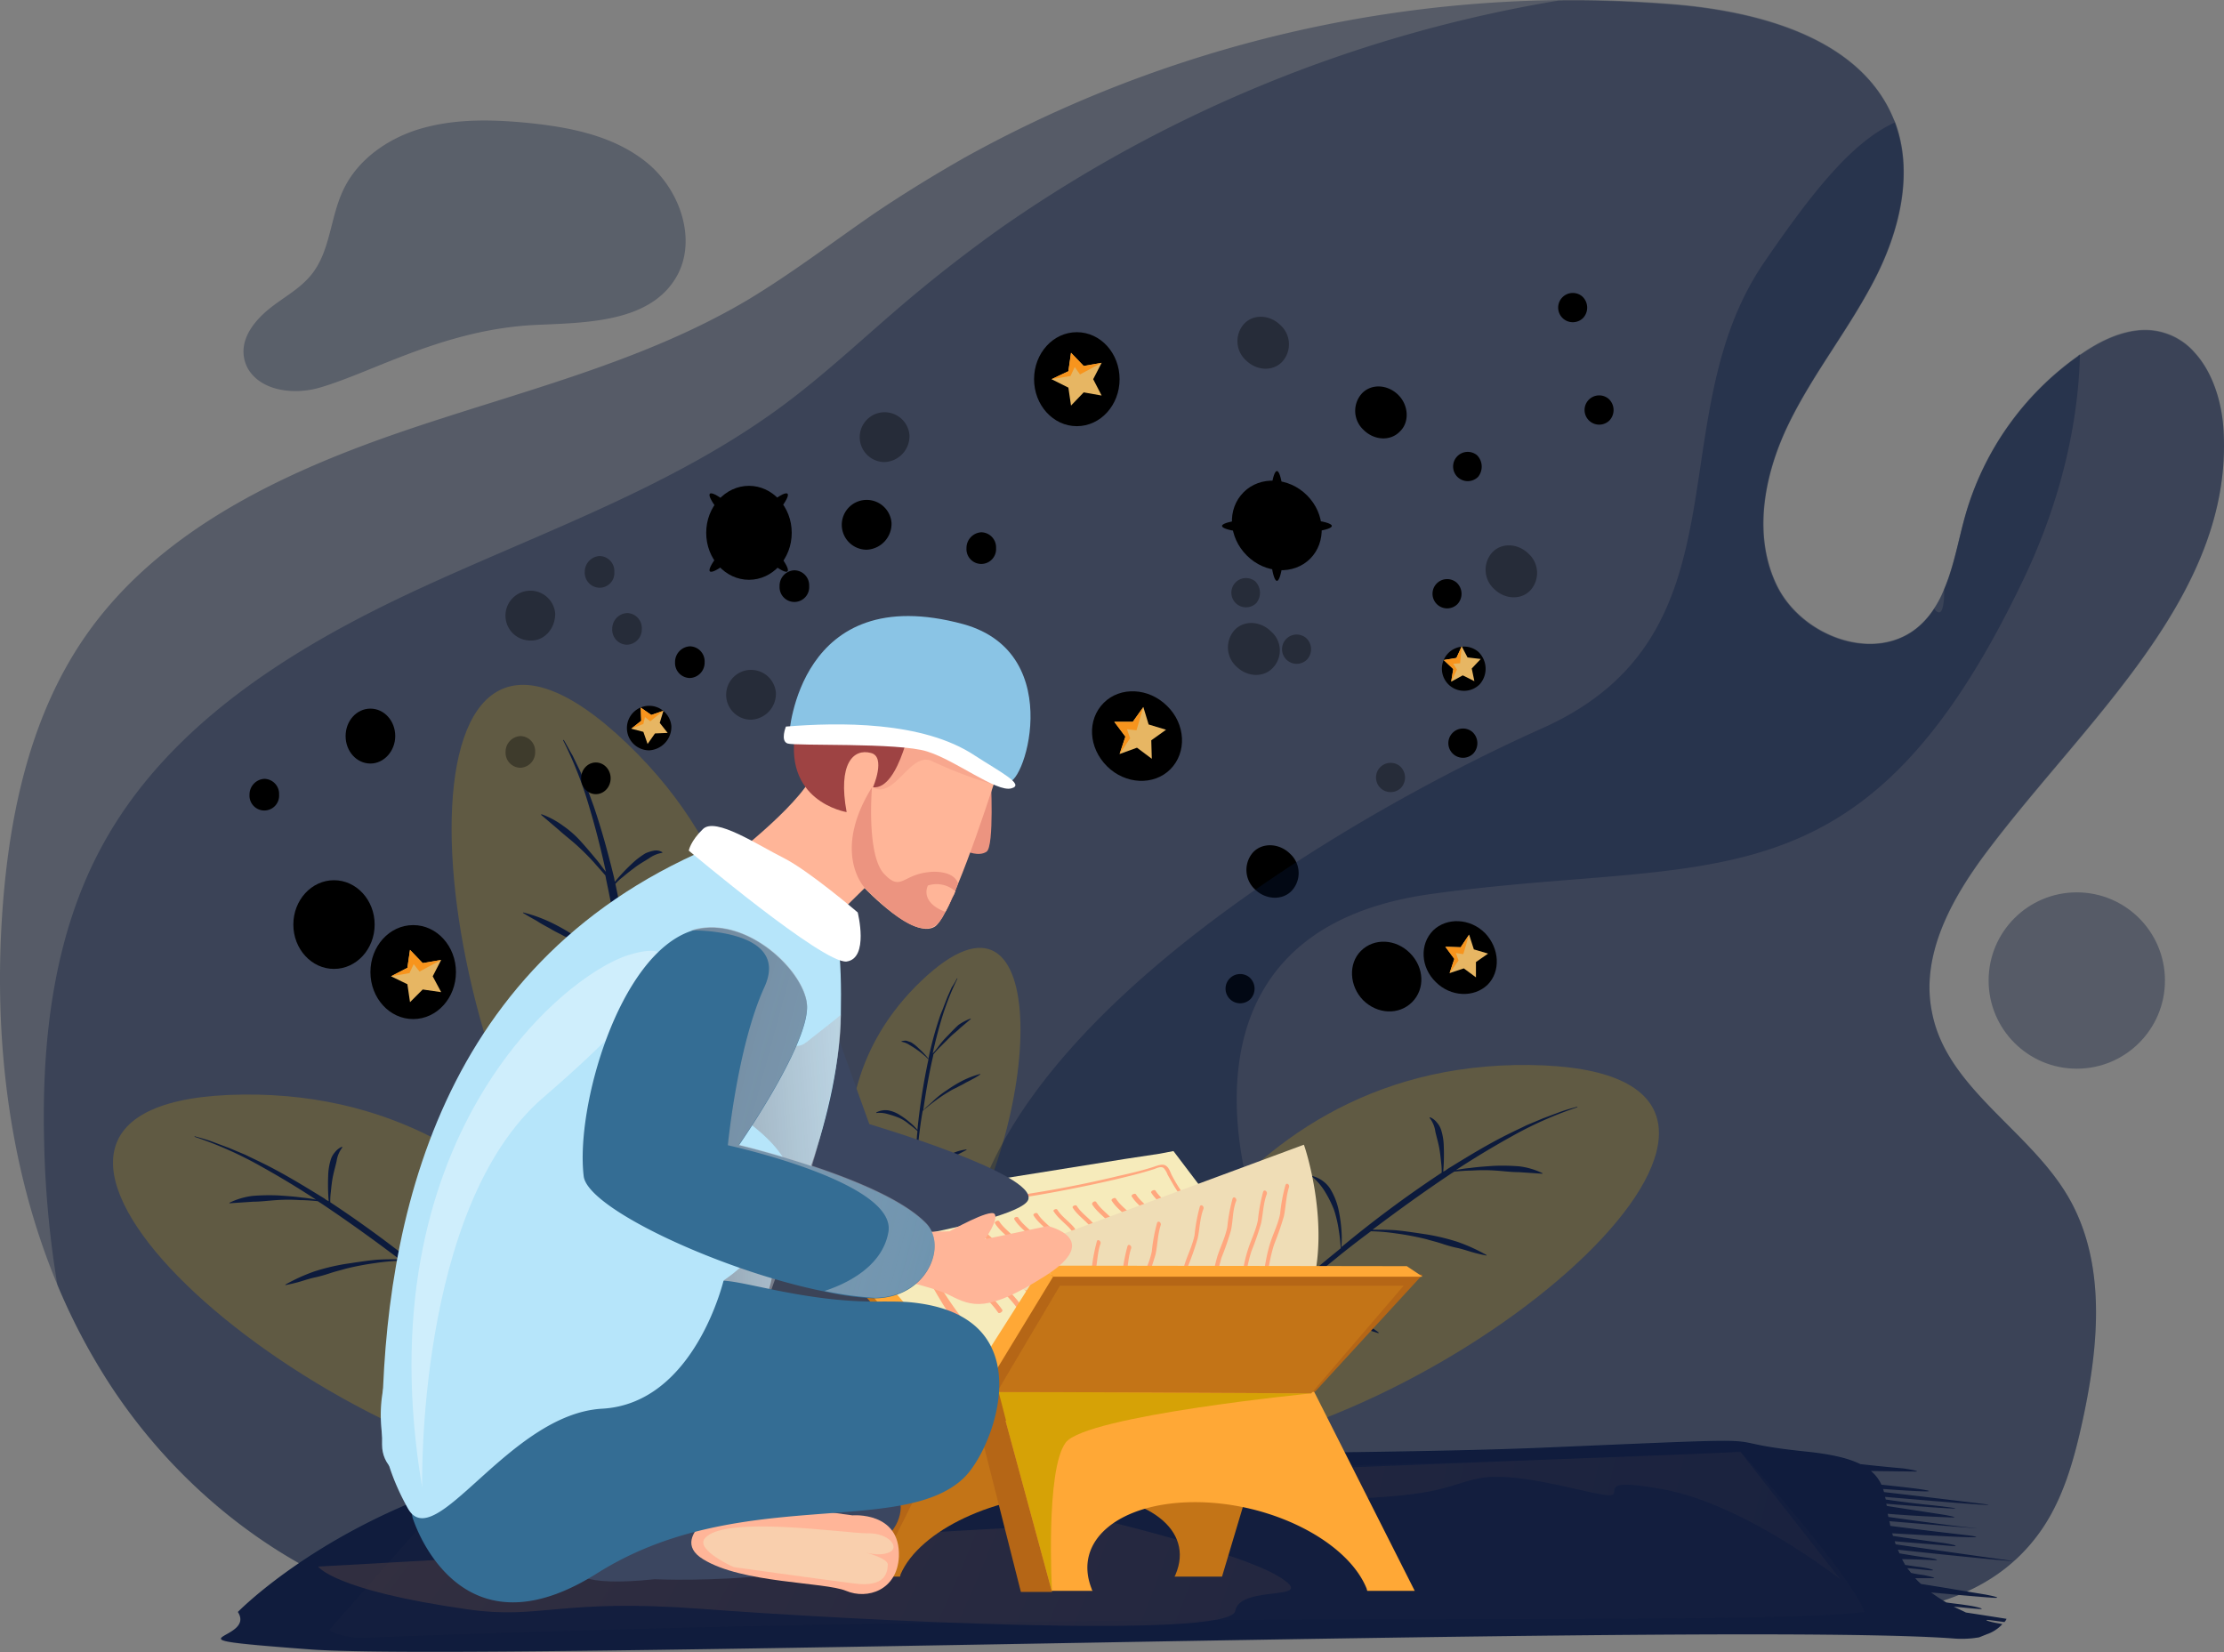 <svg xmlns="http://www.w3.org/2000/svg" xmlns:xlink="http://www.w3.org/1999/xlink" width="500" height="371.477" viewBox="0 0 500 371.477"><rect x="0" y="0" width="500" height="371.477" fill="#808080" stroke="none"/><defs><radialGradient id="a" cx="0.493" cy="0.504" r="0.476" gradientTransform="matrix(-0.713, 0.707, -0.784, -0.777, 1682.939, -775.564)" gradientUnits="objectBoundingBox"><stop offset="0.15" stop-color="#ffd17d"/><stop offset="0.282" stop-color="#c29f5f"/><stop offset="0.425" stop-color="#886f43"/><stop offset="0.564" stop-color="#57472b"/><stop offset="0.694" stop-color="#312818"/><stop offset="0.813" stop-color="#16120b"/><stop offset="0.919" stop-color="#060503"/><stop offset="1"/></radialGradient><radialGradient id="b" cx="0.496" cy="0.496" r="0.476" gradientTransform="matrix(-0.71, 0.707, -0.78, -0.777, 1655.731, -801.03)" xlink:href="#a"/><radialGradient id="c" cx="0.502" cy="0.496" r="0.473" gradientTransform="matrix(-0.711, 0.707, -0.782, -0.777, 1242.612, -608.578)" xlink:href="#a"/><radialGradient id="d" cx="0.497" cy="0.508" r="0.474" gradientTransform="translate(2766.24 -1306.592) rotate(135) scale(1 1.099)" xlink:href="#a"/><radialGradient id="e" cx="0.5" cy="0.497" r="0.474" gradientTransform="matrix(-0.707, 0.707, -0.777, -0.777, 2808.005, -1373.922)" xlink:href="#a"/><radialGradient id="f" cx="0.498" cy="0.508" r="0.474" gradientTransform="matrix(-0.716, 0.707, -0.787, -0.777, 2833.062, -1328.42)" xlink:href="#a"/><radialGradient id="g" cx="0.496" cy="0.503" r="0.476" gradientTransform="matrix(-0.713, 0.707, -0.784, -0.777, 1665.644, -791.311)" xlink:href="#a"/><radialGradient id="h" cx="0.501" cy="0.5" r="0.477" gradientTransform="matrix(-0.704, 0.707, -0.774, -0.777, 963.652, -459.92)" xlink:href="#a"/><radialGradient id="i" cx="0.498" cy="0.505" r="0.476" gradientTransform="matrix(-0.713, 0.707, -0.784, -0.777, 1674.726, -780.361)" xlink:href="#a"/><radialGradient id="j" cx="0.501" cy="0.504" r="0.474" gradientTransform="matrix(-0.716, 0.707, -0.787, -0.777, 2859.345, -1343.249)" xlink:href="#a"/><radialGradient id="k" cx="0.495" cy="0.504" r="0.474" gradientTransform="matrix(-0.707, 0.707, -0.777, -0.777, 2769.317, -1294.663)" xlink:href="#a"/><radialGradient id="l" cx="0.502" cy="0.495" r="0.478" gradientTransform="translate(1852.898 -889.847) rotate(135) scale(1 1.099)" xlink:href="#a"/><radialGradient id="m" cx="0.499" cy="0.505" r="0.477" gradientTransform="matrix(-0.705, 0.707, -0.776, -0.777, 961.291, -452.463)" xlink:href="#a"/><radialGradient id="n" cx="0.5" cy="0.503" r="0.476" gradientTransform="matrix(-0.707, 0.707, -0.778, -0.777, 1665.393, -791.323)" xlink:href="#a"/><radialGradient id="o" cx="0.499" cy="0.505" r="0.48" gradientTransform="matrix(-0.703, 0.707, -0.773, -0.777, 1168.237, -576.507)" xlink:href="#a"/><radialGradient id="p" cx="0.5" cy="0.508" r="0.475" gradientTransform="matrix(-0.707, 0.707, -0.777, -0.777, 2790.501, -1349.363)" xlink:href="#a"/><radialGradient id="q" cx="0.497" cy="0.495" r="0.474" gradientTransform="matrix(-0.707, 0.707, -0.777, -0.777, 2801.413, -1334.4)" xlink:href="#a"/><radialGradient id="r" cx="0.491" cy="0.514" r="0.475" gradientTransform="matrix(-0.707, 0.707, -0.777, -0.777, 2783.927, -1327.978)" xlink:href="#a"/><radialGradient id="s" cx="0.505" cy="0.492" r="0.475" gradientTransform="matrix(-0.707, 0.707, -0.777, -0.777, 2782.04, -1345.337)" xlink:href="#a"/><linearGradient id="t" x1="166.745" y1="-276.695" x2="167.763" y2="-276.695" gradientUnits="objectBoundingBox"><stop offset="0" stop-color="#e7b663"/><stop offset="1" stop-color="#fbb040"/></linearGradient><linearGradient id="u" x1="298.016" y1="-304.675" x2="298.924" y2="-304.675" gradientUnits="objectBoundingBox"><stop offset="0" stop-color="#f7941d"/><stop offset="1" stop-color="#ffd380"/></linearGradient><linearGradient id="v" x1="299.336" y1="-383.817" x2="300.336" y2="-383.817" xlink:href="#t"/><linearGradient id="w" x1="617.31" y1="-383.817" x2="618.339" y2="-383.817" xlink:href="#u"/><radialGradient id="x" cx="0.495" cy="0.499" r="0.072" gradientTransform="translate(27515.959 -514.085) rotate(180) scale(6.933 6.907)" gradientUnits="objectBoundingBox"><stop offset="0.15" stop-color="#fff"/><stop offset="0.282" stop-color="#c2c2c2"/><stop offset="0.425" stop-color="#888"/><stop offset="0.564" stop-color="#575757"/><stop offset="0.694" stop-color="#313131"/><stop offset="0.813" stop-color="#161616"/><stop offset="0.919" stop-color="#060606"/><stop offset="1"/></radialGradient><radialGradient id="y" cx="0.499" cy="0.488" r="0.5" gradientTransform="translate(1206.978 -185.03) rotate(90)" xlink:href="#x"/><linearGradient id="z" x1="185.025" y1="-338.363" x2="186.031" y2="-338.363" xlink:href="#t"/><linearGradient id="aa" x1="333.951" y1="-375.443" x2="334.856" y2="-375.443" xlink:href="#u"/><radialGradient id="ab" cx="0.503" cy="0.5" r="0.459" gradientTransform="translate(2076.579 -386.237) rotate(180) scale(1.085 1.099)" xlink:href="#a"/><radialGradient id="ac" cx="0.499" cy="0.496" r="0.455" gradientTransform="translate(2143.61 -401.793) rotate(180) scale(1.106 1.099)" xlink:href="#a"/><radialGradient id="ad" cx="0.499" cy="0.498" r="0.455" gradientTransform="translate(1301.199 -257.254) rotate(180) scale(1.091 1.099)" xlink:href="#a"/><radialGradient id="ae" cx="0.51" cy="0.5" r="0.461" gradientTransform="translate(3455.854 -684.42) rotate(180) scale(1.071 1.099)" xlink:href="#a"/><radialGradient id="af" cx="0.508" cy="0.499" r="0.461" gradientTransform="translate(3553.363 -704.991) rotate(180) scale(1.071 1.099)" xlink:href="#a"/><radialGradient id="ag" cx="0.504" cy="0.507" r="0.461" gradientTransform="translate(3475.436 -677.366) rotate(180) scale(1.071 1.099)" xlink:href="#a"/><radialGradient id="ah" cx="0.505" cy="0.499" r="0.459" gradientTransform="translate(2088.363 -406.323) rotate(180) scale(1.085 1.099)" xlink:href="#a"/><radialGradient id="ai" cx="0.499" cy="0.501" r="0.455" gradientTransform="translate(1203.371 -218.38) rotate(180) scale(1.099 1.099)" xlink:href="#a"/><radialGradient id="aj" cx="0.503" cy="0.497" r="0.459" gradientTransform="translate(2078.163 -393.064) rotate(180) scale(1.085 1.099)" xlink:href="#a"/><radialGradient id="ak" cx="0.515" cy="0.502" r="0.461" gradientTransform="translate(3505.559 -674.9) rotate(180) scale(1.072 1.099)" xlink:href="#a"/><radialGradient id="al" cx="0.504" cy="0.505" r="0.461" gradientTransform="translate(3449.442 -671.761) rotate(180) scale(1.072 1.099)" xlink:href="#a"/><radialGradient id="am" cx="0.503" cy="0.497" r="0.455" gradientTransform="translate(2358.327 -453.473) rotate(180) scale(1.095 1.099)" xlink:href="#a"/><radialGradient id="an" cx="0.498" cy="0.498" r="0.455" gradientTransform="translate(1220.265 -225.238) rotate(180) scale(1.099 1.099)" xlink:href="#a"/><radialGradient id="ao" cx="0.504" cy="0.501" r="0.459" gradientTransform="translate(2108.173 -400.029) rotate(180) scale(1.085 1.099)" xlink:href="#a"/><radialGradient id="ap" cx="0.5" cy="0.498" r="0.455" gradientTransform="translate(1237.557 -244.865) rotate(180) scale(1.099 1.099)" xlink:href="#a"/><radialGradient id="aq" cx="0.499" cy="0.5" r="0.461" gradientTransform="translate(3515.723 -699.326) rotate(180) scale(1.071 1.099)" xlink:href="#a"/><radialGradient id="ar" cx="0.504" cy="0.495" r="0.461" gradientTransform="translate(3500.024 -683.01) rotate(180) scale(1.071 1.099)" xlink:href="#a"/><radialGradient id="as" cx="0.505" cy="0.492" r="0.461" gradientTransform="translate(3490.781 -687.412) rotate(180) scale(1.071 1.099)" xlink:href="#a"/><radialGradient id="at" cx="0.505" cy="0.507" r="0.461" gradientTransform="translate(3504.604 -702.839) rotate(180) scale(1.071 1.099)" xlink:href="#a"/><linearGradient id="au" x1="22.261" y1="-211.155" x2="23.311" y2="-211.155" xlink:href="#t"/><linearGradient id="av" x1="22.786" y1="-422.31" x2="23.311" y2="-422.31" xlink:href="#u"/><linearGradient id="aw" x1="106.429" y1="-357.835" x2="107.444" y2="-357.835" xlink:href="#t"/><linearGradient id="ax" x1="120.961" y1="-617.265" x2="121.536" y2="-617.265" xlink:href="#u"/><radialGradient id="ay" cx="0.501" cy="0.501" r="0.101" gradientTransform="matrix(-0.707, -0.707, 4.885, -4.883, 833, -771.364)" xlink:href="#x"/><radialGradient id="az" cx="0.501" cy="0.501" r="0.101" gradientTransform="matrix(-0.707, 0.707, -4.881, -4.883, 2329.701, -859.051)" xlink:href="#x"/><linearGradient id="ba" x1="23.531" y1="-237.354" x2="24.581" y2="-237.354" xlink:href="#t"/><linearGradient id="bb" x1="24.056" y1="-469.96" x2="24.581" y2="-469.96" xlink:href="#u"/><radialGradient id="bc" cx="-2.236" cy="-3.263" r="24.541" gradientTransform="matrix(0.147, -0.028, 0.004, 1, -1.143, -0.041)" gradientUnits="objectBoundingBox"><stop offset="0" stop-color="#f2964f"/><stop offset="0.029" stop-color="#e6904e"/><stop offset="0.17" stop-color="#b0744b"/><stop offset="0.312" stop-color="#825c49"/><stop offset="0.454" stop-color="#5c4847"/><stop offset="0.593" stop-color="#3f3945"/><stop offset="0.731" stop-color="#2a2e44"/><stop offset="0.866" stop-color="#1d2743"/><stop offset="0.995" stop-color="#192543"/></radialGradient><radialGradient id="bd" cx="-1.364" cy="-5.317" r="32.73" gradientTransform="matrix(0.107, -0.028, 0.003, 1, -0.504, -0.02)" xlink:href="#bc"/><linearGradient id="be" x1="15.308" y1="-53.62" x2="17.455" y2="-50.536" gradientUnits="objectBoundingBox"><stop offset="0" stop-color="#09122c"/><stop offset="0.078" stop-color="#2c334a" stop-opacity="0.922"/><stop offset="0.215" stop-color="#636979" stop-opacity="0.784"/><stop offset="0.354" stop-color="#9397a2" stop-opacity="0.647"/><stop offset="0.491" stop-color="#babcc4" stop-opacity="0.51"/><stop offset="0.625" stop-color="#d8d9de" stop-opacity="0.376"/><stop offset="0.756" stop-color="#eeeef0" stop-opacity="0.243"/><stop offset="0.883" stop-color="#fbfbfb" stop-opacity="0.118"/><stop offset="1" stop-color="#fff" stop-opacity="0"/></linearGradient><linearGradient id="bf" x1="-1.465" y1="0.835" x2="3.396" y2="-0.02" xlink:href="#be"/><linearGradient id="bg" x1="8.786" y1="-45.483" x2="11.369" y2="-39.879" xlink:href="#be"/><linearGradient id="bh" x1="4.284" y1="-14.372" x2="8.031" y2="-12.857" xlink:href="#be"/></defs><g transform="translate(-117.539 -176.181)"><g transform="translate(117.539 176.181)" opacity="0.35"><path d="M582.543,445.287c8.546,14.718,6.884,33.116,3.323,49.734-2.018,9.377-4.629,18.991-10.445,26.588-16.855,22.2-50.446,18.991-77.746,13.65l-268.134,5.816c-36.44-1.9-69.912-25.282-89.022-56.381a140.152,140.152,0,0,1-10.089-19.7c-11.157-26.707-14.481-56.737-12.226-85.7,1.662-21.128,6.41-42.612,18.517-60.06,16.143-23.264,43.205-36.321,69.912-45.579s54.838-15.668,79.17-30.149c9.852-5.935,18.991-12.938,28.487-19.466,6.528-4.392,13.294-8.546,20.178-12.463A282.422,282.422,0,0,1,467.883,176.2c8.783-.119,17.567.237,26.35.95,19.466,1.662,41.9,7.834,49.14,25.994.119.119.119.356.237.475,4.273,11.514.95,24.689-4.748,35.609-5.816,11.157-13.769,21.009-19.229,32.285s-8.071,24.926-2.611,36.2,21.484,17.448,31.336,9.733a18.086,18.086,0,0,0,4.036-4.51,19.186,19.186,0,0,0,2.255-4.392c2.255-5.223,3.2-11.157,4.748-16.617A66.053,66.053,0,0,1,584.68,256.2a2.593,2.593,0,0,1,.594-.356c5.579-3.917,12.463-6.884,18.873-4.867a14.618,14.618,0,0,1,6.766,4.392c4.154,4.51,6.172,11.276,6.528,17.567,2.136,37.033-30.861,64.927-53.176,94.6-7.953,10.564-15.074,23.383-12.344,36.321C555.243,420.836,573.76,430.213,582.543,445.287Z" transform="translate(-117.539 -176.181)" fill="#081839"/></g><g transform="translate(127.387 176.3)" opacity="0.35"><path d="M580.992,445.268c8.546,14.718,6.884,33.116,3.323,49.734-2.018,9.377-4.629,18.991-10.445,26.588-16.855,22.2-50.446,18.991-77.746,13.65L227.99,541.056c-36.44-1.9-69.912-25.282-89.022-56.381a140.153,140.153,0,0,1-10.089-19.7,225.012,225.012,0,0,1-2.967-32.048c-.593-23.027,2.137-46.885,13.294-67.063,14.837-26.944,42.612-44.155,70.505-57.093s57.568-23.146,82.256-41.425c10.089-7.478,19.11-16.143,28.724-24.214,6.647-5.579,13.413-10.8,20.416-15.787A306.662,306.662,0,0,1,466.332,176.3c8.783-.119,17.567.237,26.35.95,19.466,1.662,41.9,7.834,49.14,25.994.119.119.119.356.237.475,4.273,11.514.95,24.689-4.748,35.609-5.816,11.157-13.769,21.009-19.229,32.285s-8.071,24.926-2.611,36.2,21.484,17.448,31.336,9.733a18.086,18.086,0,0,0,4.036-4.51c1.543,2.018,2.255.119,2.255-4.392,2.255-5.223,3.2-11.157,4.748-16.617A66.053,66.053,0,0,1,583.129,256.3a2.594,2.594,0,0,1,.594-.356c5.579-3.917,12.463-6.884,18.873-4.867a14.619,14.619,0,0,1,6.766,4.392c4.154,4.51,6.172,11.276,6.528,17.567,2.136,37.033-30.861,64.927-53.176,94.6-7.953,10.564-15.074,23.383-12.344,36.321C553.692,420.817,572.209,430.194,580.992,445.268Z" transform="translate(-125.836 -176.281)" fill="#081839"/></g><path d="M554.659,493.257l1.78-.712a8.291,8.291,0,0,0,3.442-2.255h0l-.593-.119c-2.849-.475-4.154-1.068-1.662-.712.95.119,1.78.237,2.73.356.119-.119.119-.237.237-.237,0-.119.119-.237.237-.475-2.967-.475-6.053-.95-9.14-1.424-.95-.475-1.78-.831-2.73-1.306,1.78.119,3.561.356,5.341.475,2.255.237.119-.475-2.611-.831-1.424-.237-2.849-.356-4.392-.593a34.385,34.385,0,0,1-3.442-2.255c5.341.475,10.327.95,13.887,1.187,1.9.119.831-.237-1.662-.712-4.392-.712-9.852-1.662-14.481-2.374a13.553,13.553,0,0,1-1.306-1.306h3.917c.95,0-.237-.356-2.137-.712a26.486,26.486,0,0,1-2.73-.475c-.237-.356-.594-.712-.831-1.068,1.78.119,3.561.356,4.985.475,1.78.119.356-.356-2.018-.712-1.187-.119-2.374-.356-3.442-.475-.237-.475-.475-.831-.712-1.306,2.374,0,5.1.119,7.359.237,1.187,0,.119-.356-1.9-.594-1.78-.237-3.917-.593-6.054-.95a5.8,5.8,0,0,0-.356-.831c14.006,1.543,28.012,2.849,25.52,2.493-1.9-.237-16.024-2.255-25.994-3.68-.119-.237-.119-.475-.237-.712,4.036.356,8.783.712,12.819,1.068,2.018.119.356-.356-2.137-.712-3.8-.475-7.953-1.068-11.039-1.543-.119-.237-.119-.475-.237-.594,8.665.475,24.1,1.424,17.211.475-2.967-.356-10.327-1.187-17.567-2.137-.119-.356-.119-.712-.237-1.068,15.668,1.306,23.027,1.9,18.042,1.424-2.611-.237-10.8-1.306-18.279-2.374,0-.237-.119-.475-.119-.712,5.7.475,11.276.712,14.481.831,1.187,0,.119-.237-1.78-.593l-12.344-1.9a5.138,5.138,0,0,1-.593-.119c0-.237-.119-.356-.119-.475,16.024,1.306,19.941,1.424,10.445.356-3.561-.356-7.359-.831-10.564-1.306,0-.237-.119-.356-.119-.594,10.8.95,26.707,2.255,22.552,1.662-2.73-.356-13.531-1.662-22.79-2.73-.119-.237-.119-.475-.237-.712,8.071.594,13.769.831,7.953,0-1.78-.237-4.867-.593-8.309-.95a8.627,8.627,0,0,0-2.374-3.086l10.089.119c1.068,0-1.068-.475-2.967-.712-2.849-.237-6.291-.594-9.5-.95-2.611-1.306-6.528-2.255-12.463-2.849-23.858-2.493,1.78-3.442-59.348-.831-63.028,2.611-218.757-.237-245.938,9.258-30.5,10.683-47,27.656-47,27.656,4.392,6.766-19.585,5.7,16.38,8.427,36.8,2.73,318.105-6.172,369.026-2.493A22.783,22.783,0,0,0,554.659,493.257Z" transform="translate(7.825 51.023)" fill="#0c1a3c"/><path d="M554.659,493.238a9,9,0,0,1,1.9-.712,11.255,11.255,0,0,0,3.2-2.018l.119-.119-.594-.119c-2.849-.475-4.154-1.068-1.662-.712.95.119,1.78.237,2.73.356.119-.119.119-.237.237-.237,0-.119.119-.237.237-.475-2.967-.475-6.054-.95-9.14-1.424-.95-.475-1.78-.831-2.73-1.306,1.78.119,3.561.356,5.341.475,2.255.237.119-.475-2.611-.831-1.424-.237-2.849-.356-4.392-.594a34.392,34.392,0,0,1-3.442-2.255c5.341.475,10.327.95,13.887,1.187,1.9.119.831-.237-1.662-.712-4.392-.712-9.852-1.662-14.481-2.374a13.546,13.546,0,0,1-1.306-1.306h3.917c.95,0-.237-.356-2.136-.712a26.486,26.486,0,0,1-2.73-.475c-.237-.356-.594-.712-.831-1.068,1.78.119,3.561.356,4.985.475,1.78.119.356-.356-2.018-.712-1.187-.119-2.374-.356-3.442-.475-.237-.475-.475-.831-.712-1.306,2.374,0,5.1.119,7.359.237,1.187,0,.119-.356-1.9-.594-1.78-.237-3.917-.593-6.053-.95a5.793,5.793,0,0,0-.356-.831c14.006,1.543,28.012,2.849,25.52,2.493-1.9-.237-16.024-2.255-25.994-3.68-.119-.237-.119-.475-.237-.712,4.036.356,8.784.712,12.819,1.068,2.018.119.356-.356-2.136-.712-3.8-.475-7.953-1.068-11.039-1.543-.119-.237-.119-.475-.237-.594,8.665.475,24.1,1.424,17.211.475-2.967-.356-10.327-1.187-17.567-2.136-.119-.356-.119-.712-.237-1.068,15.668,1.306,23.027,1.9,18.042,1.424-2.611-.237-10.8-1.306-18.279-2.374,0-.237-.119-.475-.119-.712,5.7.475,11.276.712,14.481.831,1.187,0,.119-.237-1.78-.594l-12.344-1.9a5.14,5.14,0,0,1-.594-.119c0-.237-.119-.356-.119-.475,16.024,1.306,19.941,1.424,10.445.356-3.561-.356-7.359-.831-10.564-1.306,0-.237-.119-.356-.119-.594,10.8.95,26.707,2.255,22.552,1.662-2.73-.356-13.531-1.662-22.79-2.73-.119-.237-.119-.475-.237-.712,8.071.593,13.769.831,7.953,0-1.78-.237-4.867-.594-8.309-.95a8.626,8.626,0,0,0-2.374-3.086l10.089.119c1.068,0-1.068-.475-2.967-.712-2.849-.237-6.291-.594-9.5-.95-2.611-1.306-6.528-2.255-12.463-2.849-23.858-2.493,1.78-3.442-59.348-.831-63.028,2.611-218.757-.237-245.938,9.258-30.5,10.683-47,27.656-47,27.656,4.392,6.766-19.585,5.7,16.38,8.427,36.8,2.73,318.105-6.172,369.026-2.493A27.721,27.721,0,0,0,554.659,493.238Z" transform="translate(7.825 51.041)" fill="#333a4a" opacity="0.1"/><g transform="translate(366.614 415.606)"><path d="M327.4,451.255s22.2-74.185,94.719-73.354-5.1,74.185-71.692,87C350.43,464.905,326.572,475.113,327.4,451.255Z" transform="translate(-327.382 -377.894)" fill="#d6a206" opacity="0.24"/><g transform="translate(2.989 9.384)"><path d="M413.7,399.094c-1.78.119-3.561.237-5.341.475a29.825,29.825,0,0,0-3.2.475c4.154-2.73,8.309-5.223,12.582-7.6a85.546,85.546,0,0,1,14.718-6.528V385.8c-1.306.356-2.611.712-3.917,1.187l-3.8,1.424-3.68,1.543c-1.187.593-2.493,1.187-3.68,1.78-4.867,2.374-9.5,5.223-14.125,8.071a4.164,4.164,0,0,1-.95.593,45.658,45.658,0,0,0,.119-5.7,13.234,13.234,0,0,0-.593-3.68,4.657,4.657,0,0,0-.95-1.662,3.856,3.856,0,0,0-1.543-1.187l-.119.119a6.421,6.421,0,0,1,1.306,3.086c.237,1.068.593,2.255.831,3.442s.356,2.374.475,3.561a14.362,14.362,0,0,1,.119,2.255A257.7,257.7,0,0,0,379.4,417.373a22.91,22.91,0,0,0,0-4.036,32.765,32.765,0,0,0-.712-4.748,15.168,15.168,0,0,0-1.9-4.51,6.9,6.9,0,0,0-4.036-2.73v.119a13.468,13.468,0,0,1,2.967,3.442,25.622,25.622,0,0,1,2.018,4.036,27.764,27.764,0,0,1,1.068,4.51c.237,1.424.356,2.73.475,4.154-.594.475-1.306,1.068-1.9,1.543-6.528,5.341-12.819,10.8-18.991,16.5-.237-1.068-.475-2.255-.712-3.323l-1.068-3.561a17.934,17.934,0,0,0-1.543-3.442,13.43,13.43,0,0,0-1.187-1.543,3.146,3.146,0,0,0-.712-.593c-.237-.119-.594-.356-.831-.475l-.119.119c.712,1.068,1.187,2.137,1.78,3.2.475,1.068,1.187,2.137,1.662,3.2s1.068,2.255,1.424,3.323a27.386,27.386,0,0,1,1.187,3.323c-1.78,1.543-3.442,3.2-5.223,4.748-7.953,7.359-15.668,14.956-23.146,22.671l.119.119c7.6-7.6,15.43-15.074,23.5-22.315,3.917-3.561,7.834-7,11.87-10.445,1.78.356,3.68.712,5.46,1.068a49.955,49.955,0,0,1,5.7,1.424c1.9.475,3.68,1.187,5.579,1.78s3.68,1.187,5.579,1.78l.119-.119a22.788,22.788,0,0,0-5.223-2.967,46.485,46.485,0,0,0-5.816-1.543c-1.9-.356-3.917-.712-5.816-1.068-1.78-.237-3.561-.475-5.46-.593,4.154-3.561,8.309-7,12.582-10.445,2.611-2.137,5.223-4.154,7.953-6.172a44.224,44.224,0,0,1,5.579.475,64.135,64.135,0,0,1,6.884,1.306c1.187.356,2.255.593,3.323.95s2.255.712,3.323.95c1.187.237,2.255.593,3.442.95s2.255.593,3.442.831v-.119a40.656,40.656,0,0,0-6.528-2.967,48.359,48.359,0,0,0-6.884-1.662c-2.374-.356-4.629-.712-7-.95-1.78-.119-3.561-.119-5.223-.119,5.816-4.392,11.751-8.665,17.8-12.7.237-.119.356-.237.594-.356,1.306-.119,2.611-.237,3.917-.237a40.1,40.1,0,0,1,5.341,0c1.78.119,3.561.356,5.223.356l5.341.356v-.119a16.511,16.511,0,0,0-5.223-1.543A46.565,46.565,0,0,0,413.7,399.094Z" transform="translate(-329.9 -385.8)" fill="#0c1a3c"/><path d="M352.071,436.7c-1.424,0-2.73.119-4.036.237a23.985,23.985,0,0,0-4.036.712v.119c1.306-.119,2.73-.119,4.036-.119s2.73,0,4.036.119,2.611.356,3.917.593a22.658,22.658,0,0,1,3.917.712l.119-.119a7.328,7.328,0,0,0-3.68-1.9A17.817,17.817,0,0,0,352.071,436.7Z" transform="translate(-327.264 -376.284)" fill="#0c1a3c"/></g></g><g transform="translate(308.316 389.278)"><path d="M285.191,431.188s-20.653-39.288,9.377-68.013,27.656,32.523,5.579,64.452C300.146,427.509,294.449,441.277,285.191,431.188Z" transform="translate(-278.266 -355.713)" fill="#d6a206" opacity="0.24"/><g transform="translate(6.212 6.869)"><path d="M299.405,374.557a19.368,19.368,0,0,0-2.018,2.374,12.576,12.576,0,0,1-1.187,1.424q.89-4.095,2.137-8.19a59.828,59.828,0,0,1,3.442-8.665h-.119a17.862,17.862,0,0,1-1.187,2.018l-.95,2.137-.831,2.137c-.237.712-.593,1.424-.831,2.137a77.968,77.968,0,0,0-2.493,9.021,5.141,5.141,0,0,1-.119.593A21.326,21.326,0,0,0,293,377.168a8.964,8.964,0,0,0-1.662-1.306l-1.068-.356a2.947,2.947,0,0,0-1.068.119v.119a4.683,4.683,0,0,1,1.78.712c.593.356,1.187.712,1.662,1.068a15.959,15.959,0,0,1,1.662,1.306c.356.237.594.593.95.831a142.987,142.987,0,0,0-2.493,15.905A11,11,0,0,0,291.1,393.9a15.793,15.793,0,0,0-2.255-1.662,7.155,7.155,0,0,0-2.611-1.068,4.344,4.344,0,0,0-2.73.475v.119a6.337,6.337,0,0,1,2.611.237,20.45,20.45,0,0,1,2.493.831,9.028,9.028,0,0,1,2.255,1.424,21.674,21.674,0,0,1,1.9,1.543c0,.475-.119.95-.119,1.424-.475,4.748-.95,9.614-1.187,14.362-.475-.356-1.068-.712-1.662-1.068s-1.187-.712-1.9-1.068a6.047,6.047,0,0,0-2.018-.831,3.286,3.286,0,0,0-1.068-.119h-.593c-.237,0-.356.119-.593.119v.119a12.968,12.968,0,0,1,2.018.593c.593.237,1.306.356,2.018.593a9.187,9.187,0,0,1,1.9.831c.594.237,1.187.593,1.78.831-.119,1.306-.119,2.73-.237,4.036-.237,6.172-.475,12.344-.356,18.635h.119c0-6.172.356-12.344.712-18.517.237-2.967.356-6.053.712-9.021.831-.593,1.78-1.187,2.73-1.78l2.849-1.78c.95-.593,2.018-.95,2.967-1.543.95-.475,2.018-1.068,2.967-1.543v-.119a10.69,10.69,0,0,0-3.323.95,23.9,23.9,0,0,0-2.967,1.662c-.95.593-1.9,1.306-2.849,1.9-.831.593-1.662,1.306-2.493,1.9.237-3.086.594-6.172.95-9.377.237-1.9.475-3.8.831-5.7.831-.712,1.662-1.424,2.493-2.018a32.646,32.646,0,0,1,3.323-2.255,12.971,12.971,0,0,1,1.78-.95c.593-.356,1.187-.593,1.78-.95s1.187-.593,1.78-.95a14.129,14.129,0,0,0,1.78-1.068v-.119a20.829,20.829,0,0,0-3.8,1.424,28.265,28.265,0,0,0-3.561,2.137,21.161,21.161,0,0,0-3.2,2.493c-.712.712-1.543,1.306-2.255,2.137.593-4.154,1.306-8.309,2.255-12.344a.436.436,0,0,1,.119-.356,19.706,19.706,0,0,1,1.543-1.662l2.137-2.137c.712-.712,1.543-1.306,2.255-2.018l2.374-2.018v-.119a11.959,11.959,0,0,0-2.73,1.424C300.83,373.013,300.117,373.844,299.405,374.557Z" transform="translate(-283.5 -361.5)" fill="#0c1a3c"/><path d="M292.967,409.055a20.635,20.635,0,0,0-1.543,1.78c-.475.593-.95,1.187-1.424,1.9h.119a11,11,0,0,1,1.662-1.662,19.707,19.707,0,0,1,1.662-1.543,16.991,16.991,0,0,1,1.78-1.306c.593-.475,1.187-.831,1.9-1.306V406.8a4.606,4.606,0,0,0-2.255.712A4.951,4.951,0,0,0,292.967,409.055Z" transform="translate(-282.285 -353.031)" fill="#0c1a3c"/></g></g><g transform="translate(142.942 422.253)"><path d="M262.811,456.855s-22.2-74.185-94.719-73.354,5.1,74.185,71.692,87C239.784,470.505,263.642,480.713,262.811,456.855Z" transform="translate(-138.941 -383.494)" fill="#d6a206" opacity="0.24"/><g transform="translate(18.35 9.384)"><path d="M173.154,404.694c1.78.119,3.561.237,5.341.475a29.83,29.83,0,0,1,3.2.475c-4.154-2.73-8.309-5.223-12.582-7.6a85.546,85.546,0,0,0-14.718-6.528V391.4c1.306.356,2.611.712,3.917,1.187l3.8,1.424,3.68,1.543c1.187.594,2.493,1.187,3.68,1.78,4.867,2.374,9.5,5.223,14.125,8.071a4.164,4.164,0,0,0,.95.594,45.655,45.655,0,0,1-.119-5.7,13.237,13.237,0,0,1,.593-3.68,4.657,4.657,0,0,1,.95-1.662,3.857,3.857,0,0,1,1.543-1.187l.119.119a6.421,6.421,0,0,0-1.306,3.086c-.237,1.068-.593,2.255-.831,3.442s-.356,2.374-.475,3.561a14.362,14.362,0,0,0-.119,2.255,257.725,257.725,0,0,1,22.552,16.736,22.91,22.91,0,0,1,0-4.036,32.771,32.771,0,0,1,.712-4.748,15.17,15.17,0,0,1,1.9-4.51,6.9,6.9,0,0,1,4.036-2.73v.119a13.47,13.47,0,0,0-2.967,3.442,25.618,25.618,0,0,0-2.018,4.036,27.768,27.768,0,0,0-1.068,4.51c-.237,1.424-.356,2.73-.475,4.154.593.475,1.306,1.068,1.9,1.543,6.528,5.341,12.819,10.8,18.991,16.5.237-1.068.475-2.255.712-3.323l1.068-3.561a17.938,17.938,0,0,1,1.543-3.442,13.441,13.441,0,0,1,1.187-1.543,3.147,3.147,0,0,1,.712-.593c.237-.119.593-.356.831-.475l.119.119c-.712,1.068-1.187,2.136-1.78,3.2-.475,1.068-1.187,2.137-1.662,3.2s-1.068,2.255-1.424,3.323a27.388,27.388,0,0,0-1.187,3.323c1.78,1.543,3.442,3.2,5.223,4.748,7.953,7.359,15.668,14.956,23.146,22.671l-.119.119c-7.6-7.6-15.43-15.074-23.5-22.315-3.917-3.561-7.834-7-11.87-10.445-1.78.356-3.68.712-5.46,1.068a49.952,49.952,0,0,0-5.7,1.424c-1.9.475-3.68,1.187-5.579,1.78s-3.68,1.187-5.579,1.78l-.119-.119a22.788,22.788,0,0,1,5.223-2.967,46.491,46.491,0,0,1,5.816-1.543c1.9-.356,3.917-.712,5.816-1.068,1.78-.237,3.561-.475,5.46-.593-4.154-3.561-8.309-7-12.582-10.445-2.611-2.137-5.223-4.154-7.953-6.172a44.224,44.224,0,0,0-5.579.475,64.144,64.144,0,0,0-6.884,1.306c-1.187.356-2.255.594-3.323.95s-2.255.712-3.324.95c-1.187.237-2.255.594-3.442.95s-2.255.593-3.442.831v-.119a40.658,40.658,0,0,1,6.528-2.967,48.361,48.361,0,0,1,6.884-1.662c2.374-.356,4.629-.712,7-.95,1.78-.119,3.561-.119,5.223-.119-5.816-4.392-11.751-8.665-17.8-12.7-.237-.119-.356-.237-.593-.356-1.306-.119-2.611-.237-3.917-.237a40.1,40.1,0,0,0-5.341,0c-1.78.119-3.561.356-5.223.356l-5.341.356v-.119a16.511,16.511,0,0,1,5.223-1.543A46.569,46.569,0,0,1,173.154,404.694Z" transform="translate(-154.4 -391.4)" fill="#0c1a3c"/><path d="M221.153,442.3c1.424,0,2.73.119,4.036.237a23.99,23.99,0,0,1,4.036.712v.119c-1.306-.119-2.73-.119-4.036-.119s-2.73,0-4.036.119-2.611.356-3.917.594a22.659,22.659,0,0,0-3.917.712l-.119-.119a7.328,7.328,0,0,1,3.68-1.9A18.307,18.307,0,0,1,221.153,442.3Z" transform="translate(-143.407 -381.884)" fill="#0c1a3c"/></g></g><g transform="translate(219.066 330.146)"><path d="M259.011,439.078s36.44-69.318-16.5-120c-53.057-50.683-48.784,57.211-9.733,113.592C232.779,432.668,242.749,457,259.011,439.078Z" transform="translate(-203.074 -305.895)" fill="#d6a206" opacity="0.24"/><g transform="translate(16.054 12.351)"><path d="M229.657,339.208c1.187,1.306,2.374,2.73,3.561,4.154.712.831,1.306,1.78,2.018,2.611-1.068-4.867-2.255-9.614-3.68-14.362a87.644,87.644,0,0,0-5.935-15.193l.119-.119c.712,1.187,1.306,2.374,2.018,3.561l1.78,3.68,1.543,3.8,1.424,3.917c1.78,5.223,3.2,10.445,4.51,15.787.119.356.119.712.237,1.187a42.8,42.8,0,0,1,3.917-4.154,17.8,17.8,0,0,1,2.967-2.255,8.894,8.894,0,0,1,1.9-.594,2.639,2.639,0,0,1,1.9.356v.119a7.164,7.164,0,0,0-3.086,1.306c-.95.593-2.018,1.187-2.967,1.9s-1.9,1.424-2.849,2.255a10.25,10.25,0,0,0-1.662,1.543,277.646,277.646,0,0,1,4.51,28.131c.95-1.068,1.9-2.018,2.849-2.967a23.638,23.638,0,0,1,3.917-2.849,12.612,12.612,0,0,1,4.51-1.9,7.638,7.638,0,0,1,4.867.831v.119a13.946,13.946,0,0,0-4.51.356,18.406,18.406,0,0,0-4.273,1.543,28.419,28.419,0,0,0-4.036,2.493,35.76,35.76,0,0,0-3.323,2.611,17.711,17.711,0,0,1,.237,2.493c.95,8.427,1.543,16.855,2.137,25.4.95-.712,1.9-1.306,2.849-1.9,1.068-.594,2.255-1.187,3.323-1.78a13.155,13.155,0,0,1,3.561-1.424,10.387,10.387,0,0,1,1.9-.237,2.314,2.314,0,0,1,.95.119c.356.119.593.119.95.237v.119a17.668,17.668,0,0,0-3.561,1.068l-3.561,1.068c-1.187.475-2.255.95-3.442,1.424-1.068.475-2.137.95-3.2,1.543l.356,7.122q.712,16.38.712,32.76h-.119c-.119-10.92-.593-21.84-1.187-32.76-.356-5.341-.712-10.564-1.187-15.905-1.543-1.068-3.086-2.137-4.748-3.086-1.662-1.068-3.442-2.137-5.1-3.086-1.78-.95-3.561-1.78-5.341-2.73s-3.442-1.78-5.341-2.73v-.119a23.317,23.317,0,0,1,5.816,1.543,37.216,37.216,0,0,1,5.223,2.967c1.662,1.068,3.323,2.255,4.985,3.442,1.424,1.068,2.967,2.255,4.273,3.442-.475-5.46-1.068-10.92-1.662-16.5q-.534-4.985-1.424-9.97a41.162,41.162,0,0,0-4.392-3.561,64.005,64.005,0,0,0-5.935-3.917c-1.068-.593-2.018-1.187-3.086-1.662-1.068-.593-2.137-1.068-3.086-1.662-1.068-.593-2.018-1.068-3.086-1.78-1.068-.593-2.137-1.187-3.086-1.78v-.119a32.946,32.946,0,0,1,6.766,2.493,47.008,47.008,0,0,1,6.172,3.68,51.868,51.868,0,0,1,5.7,4.392c1.306,1.187,2.611,2.374,3.917,3.68-1.068-7.359-2.374-14.6-3.917-21.84,0-.237-.119-.475-.119-.712-.831-.95-1.78-2.018-2.611-2.967-1.187-1.306-2.493-2.611-3.8-3.8s-2.73-2.255-4.036-3.442l-4.036-3.442.119-.119a19.262,19.262,0,0,1,4.867,2.611A22.845,22.845,0,0,1,229.657,339.208Z" transform="translate(-216.6 -316.3)" fill="#0c1a3c"/><path d="M236.64,400.117a33.806,33.806,0,0,1,2.73,3.086c.831,1.068,1.662,2.137,2.493,3.323l-.119.119c-.95-1.068-1.9-2.018-2.849-2.967s-2.018-1.9-2.967-2.73c-1.068-.831-2.137-1.543-3.2-2.374a32.644,32.644,0,0,0-3.323-2.255V396.2a9.387,9.387,0,0,1,4.036,1.187A17.028,17.028,0,0,1,236.64,400.117Z" transform="translate(-214.207 -301.362)" fill="#0c1a3c"/></g></g><g transform="translate(173.636 241.645)"><g transform="translate(189.41)"><path d="M361.629,238.1c-2.374-2.374-6.054-2.611-8.19-.356a5.818,5.818,0,0,0,.356,8.19c2.374,2.374,6.054,2.611,8.19.356A5.82,5.82,0,0,0,361.629,238.1Z" transform="translate(-319.226 -230.428)" opacity="0.35" fill="url(#a)"/><path d="M363.448,338.2c-2.374-2.374-6.172-2.611-8.309-.356a5.965,5.965,0,0,0,.356,8.309c2.374,2.374,6.172,2.611,8.309.356A5.854,5.854,0,0,0,363.448,338.2Z" transform="translate(-318.909 -211.713)" fill="url(#b)"/><path d="M386.653,357.1c-3.2-3.2-8.071-3.442-11.039-.475-2.849,2.849-2.611,7.834.475,11.039,3.2,3.2,8.071,3.442,11.039.475S389.858,360.308,386.653,357.1Z" transform="translate(-315.17 -208.299)" fill="url(#c)"/><path d="M423.11,251.881a3.289,3.289,0,1,0,.237,4.867A3.415,3.415,0,0,0,423.11,251.881Z" transform="translate(-306.997 -227.707)" fill="url(#d)"/><path d="M355.11,361.481a3.289,3.289,0,1,0,.237,4.867A3.415,3.415,0,0,0,355.11,361.481Z" transform="translate(-319.71 -207.216)" fill="url(#e)"/><path d="M398.21,262.581a3.289,3.289,0,1,0,.237,4.867A3.651,3.651,0,0,0,398.21,262.581Z" transform="translate(-311.652 -225.706)" fill="url(#f)"/><path d="M408.629,281.4c-2.374-2.374-6.054-2.611-8.19-.356a5.82,5.82,0,0,0,.356,8.19c2.374,2.374,6.054,2.611,8.19.356A5.82,5.82,0,0,0,408.629,281.4Z" transform="translate(-310.439 -222.332)" opacity="0.35" fill="url(#g)"/><path d="M341.259,310.42c-4.154-4.154-10.564-4.392-14.244-.712-3.8,3.8-3.442,10.089.712,14.243s10.564,4.392,14.243.712C345.77,320.866,345.414,314.456,341.259,310.42Z" transform="translate(-324.376 -217.166)" fill="url(#h)"/><path d="M383.929,251.3c-2.374-2.374-6.053-2.611-8.19-.356a5.82,5.82,0,0,0,.356,8.19c2.374,2.374,6.053,2.611,8.19.356C386.422,257.475,386.3,253.676,383.929,251.3Z" transform="translate(-315.057 -227.96)" fill="url(#i)"/><path d="M356.21,286.481a3.289,3.289,0,1,0,.237,4.867A3.651,3.651,0,0,0,356.21,286.481Z" transform="translate(-319.504 -221.238)" opacity="0.35" fill="url(#j)"/><path d="M418.11,232.481a3.289,3.289,0,1,0,.237,4.867A3.415,3.415,0,0,0,418.11,232.481Z" transform="translate(-307.932 -231.334)" fill="url(#k)"/><path d="M398.87,299.867a4.975,4.975,0,1,0,.356,7.359A5.249,5.249,0,0,0,398.87,299.867Z" transform="translate(-312.075 -218.838)" fill="url(#l)"/><path d="M367.759,270.521c-4.154-4.154-10.564-4.392-14.243-.712-3.8,3.8-3.442,10.089.712,14.243s10.564,4.392,14.244.712S371.914,274.675,367.759,270.521Z" transform="translate(-319.422 -224.625)" fill="url(#m)"/><path d="M359.829,296.1c-2.374-2.374-6.053-2.611-8.19-.356a5.82,5.82,0,0,0,.356,8.19c2.374,2.374,6.053,2.611,8.19.356A5.615,5.615,0,0,0,359.829,296.1Z" transform="translate(-319.563 -219.584)" opacity="0.35" fill="url(#n)"/><path d="M400.973,353.32c-3.323-3.323-8.546-3.561-11.632-.593-3.086,3.086-2.849,8.309.593,11.632,3.323,3.323,8.546,3.561,11.632.593C404.533,361.985,404.3,356.762,400.973,353.32Z" transform="translate(-312.635 -209.026)" fill="url(#o)"/><path d="M383.61,321.481a3.289,3.289,0,1,0,.237,4.867A3.415,3.415,0,0,0,383.61,321.481Z" transform="translate(-314.382 -214.694)" opacity="0.35" fill="url(#p)"/><path d="M365.81,297.181a3.289,3.289,0,1,0,.237,4.867A3.415,3.415,0,0,0,365.81,297.181Z" transform="translate(-317.71 -219.238)" opacity="0.35" fill="url(#q)"/><path d="M394.31,286.681a3.289,3.289,0,1,0,.237,4.867A3.415,3.415,0,0,0,394.31,286.681Z" transform="translate(-312.381 -221.201)" fill="url(#r)"/><path d="M397.31,314.981a3.289,3.289,0,1,0,.237,4.867A3.415,3.415,0,0,0,397.31,314.981Z" transform="translate(-311.82 -215.91)" fill="url(#s)"/><path d="M332.754,313.423l2.374-3.323,1.187,3.917,3.917,1.187-3.323,2.374.119,4.154L333.7,319.24l-3.917,1.424,1.306-3.917-2.493-3.324Z" transform="translate(-323.587 -216.608)" fill="url(#t)"/><path d="M332.754,313.423l2.374-3.323-1.543,5.223-2.137-.237.712,2.018-2.374,3.561,1.306-3.917-2.493-3.324Z" transform="translate(-323.587 -216.608)" fill="url(#u)"/><path d="M393.849,301.211l1.187-2.611,1.306,2.493,2.967.356-2.018,2.137.593,2.849-2.611-1.306-2.611,1.424.475-2.849L391,301.686Z" transform="translate(-311.92 -218.758)" fill="url(#v)"/><path d="M393.849,301.211l1.187-2.611-.356,3.8-1.543.119.831,1.306-1.306,2.73.475-2.849L391,301.686Z" transform="translate(-311.92 -218.758)" fill="url(#w)"/><path d="M361.461,277.744c0-6.766-.831-12.344-1.78-12.344s-1.78,5.46-1.78,12.344c0,6.766.831,12.344,1.78,12.344S361.461,284.51,361.461,277.744Z" transform="translate(-318.109 -224.965)" fill="url(#x)"/><path d="M361.344,274.3c-6.766,0-12.344.831-12.344,1.78s5.46,1.78,12.344,1.78c6.766,0,12.344-.831,12.344-1.78S368.11,274.3,361.344,274.3Z" transform="translate(-319.773 -223.301)" fill="url(#y)"/><path d="M394.742,356.049l1.9-2.849,1.068,3.323,3.2.95-2.73,1.9v3.442l-2.73-2.018-3.2,1.068,1.068-3.2-2.018-2.73Z" transform="translate(-311.864 -208.55)" fill="url(#z)"/><path d="M394.742,356.049l1.9-2.849-1.306,4.392-1.662-.237.593,1.662-2.018,2.849,1.068-3.2-2.018-2.73Z" transform="translate(-311.864 -208.55)" fill="url(#aa)"/></g><g transform="translate(0 9.218)"><path d="M291.557,259.553a5.6,5.6,0,1,0-5.579,6.053A5.84,5.84,0,0,0,291.557,259.553Z" transform="translate(-143.188 -236.408)" opacity="0.35" fill="url(#ab)"/><path d="M194.157,316.572c0-3.442-2.493-6.172-5.579-6.172S183,313.13,183,316.572s2.493,6.172,5.579,6.172S194.157,319.9,194.157,316.572Z" transform="translate(-161.397 -225.77)" fill="url(#ac)"/><ellipse cx="9.14" cy="9.97" rx="9.14" ry="9.97" transform="translate(9.852 123.206)" fill="url(#ad)"/><path d="M297.047,297.861a3.377,3.377,0,0,0-3.323-3.561,3.569,3.569,0,0,0,0,7.122A3.377,3.377,0,0,0,297.047,297.861Z" transform="translate(-141.318 -228.78)" fill="url(#ae)"/><path d="M171.447,327.261a3.377,3.377,0,0,0-3.323-3.561,3.53,3.53,0,0,0-3.323,3.561,3.331,3.331,0,1,0,6.647,0Z" transform="translate(-164.8 -223.283)" fill="url(#af)"/><path d="M271.847,287.761a3.377,3.377,0,0,0-3.323-3.561,3.449,3.449,0,0,0-3.323,3.561,3.331,3.331,0,1,0,6.647,0Z" transform="translate(-146.029 -230.668)" fill="url(#ag)"/><path d="M266.257,308.353a5.6,5.6,0,1,0-5.579,6.053A5.84,5.84,0,0,0,266.257,308.353Z" transform="translate(-147.918 -227.284)" opacity="0.35" fill="url(#ah)"/><path d="M332.629,249.664c0-5.816-4.273-10.564-9.614-10.564s-9.614,4.748-9.614,10.564,4.273,10.564,9.614,10.564S332.629,255.48,332.629,249.664Z" transform="translate(-137.018 -239.1)" fill="url(#ai)"/><path d="M288.157,276.154a5.6,5.6,0,1,0-5.579,6.053A5.84,5.84,0,0,0,288.157,276.154Z" transform="translate(-143.823 -233.304)" fill="url(#aj)"/><path d="M234.947,285.061a3.377,3.377,0,0,0-3.323-3.561,3.53,3.53,0,0,0-3.323,3.561,3.377,3.377,0,0,0,3.323,3.561A3.309,3.309,0,0,0,234.947,285.061Z" transform="translate(-152.928 -231.173)" opacity="0.35" fill="url(#ak)"/><path d="M307.247,280.561A3.377,3.377,0,0,0,303.924,277a3.53,3.53,0,0,0-3.323,3.561,3.331,3.331,0,1,0,6.647,0Z" transform="translate(-139.411 -232.014)" fill="url(#al)"/><path d="M246.27,314.56a5.006,5.006,0,1,0-4.985,5.46A5.285,5.285,0,0,0,246.27,314.56Z" transform="translate(-151.432 -226.013)" fill="url(#am)"/><ellipse cx="9.614" cy="10.564" rx="9.614" ry="10.564" transform="translate(102.672 34.541)" fill="url(#an)"/><path d="M224.457,293.353a5.6,5.6,0,1,0-5.579,6.054C221.965,299.526,224.457,296.8,224.457,293.353Z" transform="translate(-155.732 -230.089)" opacity="0.35" fill="url(#ao)"/><path d="M206.929,361.964c0-5.816-4.273-10.564-9.614-10.564s-9.614,4.748-9.614,10.564,4.273,10.564,9.614,10.564S206.929,367.78,206.929,361.964Z" transform="translate(-160.519 -218.104)" fill="url(#ap)"/><path d="M219.947,319.161a3.377,3.377,0,0,0-3.323-3.561,3.53,3.53,0,0,0-3.323,3.561,3.377,3.377,0,0,0,3.323,3.561A3.451,3.451,0,0,0,219.947,319.161Z" transform="translate(-155.732 -224.798)" opacity="0.35" fill="url(#aq)"/><path d="M240.147,295.861a3.377,3.377,0,0,0-3.323-3.561,3.53,3.53,0,0,0-3.323,3.561,3.377,3.377,0,0,0,3.323,3.561A3.452,3.452,0,0,0,240.147,295.861Z" transform="translate(-151.956 -229.154)" opacity="0.35" fill="url(#ar)"/><path d="M252.047,302.161a3.377,3.377,0,0,0-3.323-3.561,3.53,3.53,0,0,0-3.324,3.561,3.377,3.377,0,0,0,3.324,3.561A3.449,3.449,0,0,0,252.047,302.161Z" transform="translate(-149.731 -227.976)" fill="url(#as)"/><ellipse cx="3.323" cy="3.561" rx="3.323" ry="3.561" transform="translate(74.541 96.737)" fill="url(#at)"/><path d="M323.94,245.967l4.036-.712-1.9,3.68,1.9,3.68-4.036-.712-2.849,2.967-.594-4.036-3.8-1.9,3.8-1.78.594-4.154Z" transform="translate(-136.401 -238.371)" fill="url(#au)"/><path d="M323.94,245.967l4.036-.712-4.867,2.611-1.187-1.662-.95,2.018-4.273.712,3.8-1.78.594-4.154Z" transform="translate(-136.401 -238.371)" fill="url(#av)"/><path d="M241.61,311.862l2.73-.95-.831,2.73,1.78,2.255-2.849.119-1.662,2.374-.95-2.73-2.73-.712,2.255-1.78-.119-2.967Z" transform="translate(-151.283 -225.807)" fill="url(#aw)"/><path d="M241.61,311.862l2.73-.95-2.967,2.374-1.187-.95-.356,1.543-2.73,1.068,2.255-1.78-.119-2.967Z" transform="translate(-151.283 -225.807)" fill="url(#ax)"/><path d="M261.985,279.686c4.748-4.748,8.19-9.258,7.478-9.97s-5.1,2.611-9.97,7.478c-4.748,4.748-8.19,9.258-7.478,9.97S257.237,284.552,261.985,279.686Z" transform="translate(-148.512 -233.394)" fill="url(#ay)"/><path d="M261.986,277.193c-4.748-4.748-9.258-8.19-9.97-7.478s2.611,5.1,7.478,9.97c4.748,4.748,9.258,8.19,9.97,7.478S266.852,281.94,261.986,277.193Z" transform="translate(-148.512 -233.394)" fill="url(#az)"/><path d="M198.722,359.067l4.154-.712-1.9,3.68,1.9,3.561L198.722,365l-2.849,2.849-.593-4.036-3.68-1.78,3.68-1.9.593-4.036Z" transform="translate(-159.789 -217.226)" fill="url(#ba)"/><path d="M198.722,359.067l4.154-.712-4.867,2.611L196.7,359.3l-.95,2.018-4.154.712,3.68-1.9.593-4.036Z" transform="translate(-159.789 -217.226)" fill="url(#bb)"/></g></g><g transform="translate(189.066 502.499)"><path d="M231.4,458.459c-14.362.356-23.027.475-23.027.475L180,491.1c-.475.593,4.51,2.018,7,1.9,40-1.543,76.915-2.493,110.506-3.086h.237c118.933-2.136,203.326,0,227.3-2.73C522.443,479.35,497.16,451.1,497.16,451.1,474.964,453.118,296.564,457.035,231.4,458.459Z" transform="translate(-177.394 -451.1)" fill="#333a4a" opacity="0.1"/><path d="M496.649,479.806S475.165,462.951,457,459.627c-17.567-3.323-7.359,2.137-13.531,1.187-6.053-.95-20.178-5.341-28.131-3.68-8.19,1.662-7.478,4.51-40.95,4.867-33.591.356-71.692-4.036-71.692-4.036L474.216,451.2Z" transform="translate(-154.449 -451.081)" opacity="0.25" fill="url(#bc)"/><path d="M177.8,474.47s3.442,5.341,33.591,9.614c16.5,2.374,20.416-2.493,52.464-.119,32.879,2.493,119.052,7,120.12.475,1.068-6.172,19.585-1.78,9.614-7.834-8.427-5.1-37.508-12.107-37.508-12.107Z" transform="translate(-177.8 -448.595)" opacity="0.25" fill="url(#bd)"/></g><path d="M551.008,251.508c-.356,15.43-4.273,32.879-12.582,50.327-36.084,75.847-69.675,62.2-133.177,70.98-63.5,8.665-39.288,72.286-39.288,72.286L300.2,460.887c-1.543-53.769,82.731-104.215,129.972-125.343s25.757-69.318,49.734-104.571c11.276-16.5,20.06-27.3,29.437-31.573,4.273,11.513.95,24.689-4.748,35.609-5.816,11.157-13.769,21.009-19.229,32.285s-8.071,24.926-2.611,36.2,21.484,17.448,31.336,9.733c7.359-5.816,8.546-16.38,11.157-25.52a66.052,66.052,0,0,1,25.282-35.727A.927.927,0,0,1,551.008,251.508Z" transform="translate(34.147 4.341)" fill="#081839" opacity="0.35"/><g transform="translate(203.143 314.676)"><g transform="translate(98.448 118.86)"><path d="M302.264,438.7,279,481.549h10.683c0-.119.119-.237.119-.475,4.273-9.97,21.484-18.042,38.576-18.042s27.537,8.071,23.264,18.042c0,.119-.119.237-.237.475h10.683L374.906,438.7H302.264Z" transform="translate(-271.403 -384.456)" fill="#c37417"/><path d="M305.924,438.6l-22.79,45.817H277.2l23.264-45.7Z" transform="translate(-271.74 -384.475)" fill="#b56616"/><path d="M377.342,438.7l23.264,46.054H389.924c0-.119-.119-.356-.119-.475-4.273-10.683-21.484-19.466-38.576-19.466s-27.537,8.665-23.264,19.466a.9.9,0,0,0,.237.475H317.519L304.7,438.7Z" transform="translate(-266.599 -384.456)" fill="#ffa836"/><path d="M318.726,484.786s-1.543-27.419,3.086-33.591c4.629-6.054,55.194-11.039,55.194-11.039L306.5,439.8Z" transform="translate(-266.262 -384.25)" fill="#d6a206"/><path d="M301.475,445.906,273.7,414.452l82.138-9.852,18.279,41.306Z" transform="translate(-272.394 -390.831)" fill="#c37417"/><g transform="translate(1.78 1.424)"><path d="M274.1,410.58l29.555,37.033,6.884-7.478,33.947-21.128,22.434-5.223L352.083,394.2l-3.086.593-7.834,1.187-60.772,9.733-.237,3.442-3.086-1.78Z" transform="translate(-274.1 -394.2)" fill="#f6ebbb"/><g transform="translate(9.114 3.071)"><g transform="translate(15.537 5.705)"><path d="M308.793,427.643c-2.137-3.086-5.341-5.46-7.24-8.546-1.068-1.662-1.662-3.442-2.967-4.985-1.187-1.306-2.73-2.374-3.68-3.917-.237-.356.712-.831.95-.475.95,1.543,2.611,2.611,3.8,4.036a36.408,36.408,0,0,1,2.73,4.629c2.018,3.2,5.223,5.579,7.359,8.665.119.356-.712.95-.95.594Z" transform="translate(-294.868 -400.098)" fill="#ffa77e"/><path d="M312.493,426.943c-2.137-3.086-5.341-5.46-7.24-8.546-1.068-1.662-1.662-3.442-2.967-4.985-1.187-1.306-2.73-2.374-3.68-3.917-.237-.356.712-.831.95-.475.95,1.543,2.611,2.611,3.8,4.036a36.406,36.406,0,0,1,2.73,4.629c2.018,3.2,5.223,5.579,7.359,8.665.119.356-.712.95-.95.594Z" transform="translate(-294.176 -400.229)" fill="#ffa77e"/><path d="M316.193,426.143c-2.137-3.086-5.341-5.46-7.24-8.546-1.068-1.662-1.662-3.442-2.967-4.985-1.187-1.306-2.73-2.374-3.68-3.917-.237-.356.712-.831.95-.475.95,1.543,2.611,2.611,3.8,4.036a36.409,36.409,0,0,1,2.73,4.629c2.018,3.2,5.223,5.579,7.359,8.665.119.475-.712,1.068-.95.594Z" transform="translate(-293.485 -400.378)" fill="#ffa77e"/><path d="M319.893,425.443c-2.137-3.086-5.341-5.46-7.24-8.546-1.068-1.662-1.662-3.442-2.967-4.985-1.187-1.306-2.73-2.374-3.68-3.917-.237-.356.712-.831.95-.475.95,1.543,2.611,2.611,3.8,4.036a36.412,36.412,0,0,1,2.73,4.629c2.018,3.2,5.223,5.579,7.359,8.665.119.356-.712.95-.95.594Z" transform="translate(-292.793 -400.509)" fill="#ffa77e"/><path d="M310.543,406.823c.95,1.543,2.611,2.611,3.8,4.036a36.412,36.412,0,0,1,2.73,4.629c1.9,3.086,4.985,5.341,7.122,8.309a2.584,2.584,0,0,0-.593.95c-2.137-3.086-5.341-5.341-7.24-8.546-1.068-1.662-1.662-3.442-2.967-4.985-1.187-1.306-2.73-2.374-3.68-3.917C309.356,406.823,310.306,406.467,310.543,406.823Z" transform="translate(-292.108 -400.643)" fill="#ffa77e"/><path d="M314.256,406.131c.95,1.543,2.611,2.611,3.8,4.036a36.409,36.409,0,0,1,2.73,4.629c1.662,2.611,4.036,4.748,6.053,7a3.555,3.555,0,0,0-.95.475c-2.018-2.255-4.273-4.273-5.935-6.884-1.068-1.662-1.662-3.442-2.967-4.985-1.187-1.306-2.73-2.374-3.68-3.917C313.069,406.131,314.018,405.657,314.256,406.131Z" transform="translate(-291.428 -400.783)" fill="#ffa77e"/><path d="M317.938,405.32c.95,1.543,2.611,2.611,3.8,4.036a36.412,36.412,0,0,1,2.73,4.629c1.424,2.374,3.561,4.273,5.46,6.291-.356.119-.593.237-.95.356-1.78-2.018-3.8-3.8-5.223-6.053-1.068-1.662-1.662-3.442-2.967-4.985-1.187-1.306-2.73-2.374-3.68-3.917C316.869,405.439,317.7,404.964,317.938,405.32Z" transform="translate(-290.718 -400.921)" fill="#ffa77e"/><path d="M321.651,404.623c.95,1.543,2.611,2.611,3.8,4.036a36.408,36.408,0,0,1,2.73,4.629,35.73,35.73,0,0,0,4.748,5.579c-.356.119-.593.237-.95.356a33.247,33.247,0,0,1-4.629-5.341c-1.068-1.662-1.662-3.442-2.967-4.985-1.187-1.306-2.73-2.374-3.68-3.917C320.583,404.623,321.414,404.267,321.651,404.623Z" transform="translate(-290.04 -401.055)" fill="#ffa77e"/><path d="M325.351,403.931c.95,1.543,2.611,2.611,3.8,4.036a36.409,36.409,0,0,1,2.73,4.629,31.383,31.383,0,0,0,4.036,4.867,3.555,3.555,0,0,0-.95.475,28.906,28.906,0,0,1-3.917-4.629c-1.068-1.662-1.662-3.442-2.967-4.985-1.187-1.306-2.73-2.374-3.68-3.917C324.283,403.931,325.114,403.456,325.351,403.931Z" transform="translate(-289.349 -401.194)" fill="#ffa77e"/><path d="M337.958,416.4a31.955,31.955,0,0,1-3.2-3.8c-1.068-1.662-1.662-3.442-2.967-4.985-1.187-1.306-2.73-2.374-3.68-3.917-.237-.356.712-.831.95-.475.95,1.543,2.611,2.611,3.8,4.036a36.412,36.412,0,0,1,2.73,4.629,22.312,22.312,0,0,0,3.323,4.036A7.008,7.008,0,0,0,337.958,416.4Z" transform="translate(-288.661 -401.313)" fill="#ffa77e"/><path d="M341.046,415a16.556,16.556,0,0,1-2.493-3.2c-1.068-1.662-1.662-3.442-2.967-4.985-1.187-1.306-2.73-2.374-3.68-3.917-.237-.356.712-.831.95-.475.95,1.543,2.611,2.611,3.8,4.036a36.412,36.412,0,0,1,2.73,4.629,40.356,40.356,0,0,0,2.73,3.561Z" transform="translate(-287.951 -401.463)" fill="#ffa77e"/><path d="M344.508,413.946a23.651,23.651,0,0,1-2.255-2.849c-1.068-1.662-1.662-3.442-2.967-4.985-1.187-1.306-2.73-2.374-3.68-3.917-.237-.356.712-.831.95-.475.95,1.543,2.611,2.611,3.8,4.036a36.412,36.412,0,0,1,2.73,4.629,22.949,22.949,0,0,0,2.611,3.323C345.22,413.827,344.864,413.827,344.508,413.946Z" transform="translate(-287.259 -401.594)" fill="#ffa77e"/></g><path d="M359.194,410.927a34.988,34.988,0,0,1-8.427-9.377l-1.424-2.493a4.606,4.606,0,0,0-.712-1.306c-.475-.712-1.424-.356-2.255,0-2.967.95-5.935,1.662-8.9,2.374a309.959,309.959,0,0,1-35.609,6.054c-6.647.712-13.175,1.306-19.7,1.9.119-.237.356-.475.475-.712,10.683,5.7,14.362,16.736,21.484,25.164,2.018,2.374,2.493,3.68,5.341,5.46.475.237-.237.95-.712.712-10.089-6.291-11.751-16.5-19.229-24.689a26.775,26.775,0,0,0-7.6-5.935c-.356-.237,0-.712.475-.712,11.988-.95,24.214-2.137,36.321-4.154q9.08-1.424,18.16-3.561c2.967-.712,5.935-1.306,8.9-2.255,1.187-.356,2.374-.95,3.2-.356.712.475.95,1.424,1.306,2.137a34.863,34.863,0,0,0,9.5,11.395c.475,0-.237.712-.593.356Z" transform="translate(-281.778 -396.788)" fill="#ffa77e"/></g></g><g transform="translate(45.342)"><path d="M375.964,426.354l-7.6.237h-.119l-7.478.237h-.95l-5.7.237h-.95l-6.291.237h-.831l-8.071.237h-.95l-4.273.119h-.95l-6.41.237-1.187.712-2.493,1.424A32.176,32.176,0,0,0,310.8,425.4l1.9-9.5L374.54,393C374.658,393.119,380.831,411.4,375.964,426.354Z" transform="translate(-310.8 -393)" fill="#efddb6"/><g transform="translate(13.413 8.782)"><path d="M362.71,401.112c-.712,2.137-.712,4.51-1.187,6.647a63.426,63.426,0,0,1-2.137,6.172c-1.187,3.561-1.543,7.478-2.255,11.157-.237-.119-.593-.356-.831-.475.712-3.561,1.068-7.359,2.137-10.8.712-2.255,1.78-4.273,2.255-6.647a38.167,38.167,0,0,1,1.187-6.41C362.116,400.044,362.828,400.519,362.71,401.112Z" transform="translate(-315.706 -400.399)" fill="#ffa77e"/><path d="M357.2,409.065a63.425,63.425,0,0,1-2.137,6.172c-1.068,3.2-1.424,6.766-2.018,10.089h-.95c.712-3.442,1.068-7,2.137-10.327.712-2.255,1.78-4.273,2.255-6.647a38.166,38.166,0,0,1,1.187-6.41c.237-.593.95-.119.831.475C357.679,404.554,357.679,406.809,357.2,409.065Z" transform="translate(-316.491 -400.161)" fill="#ffa77e"/><path d="M351.485,410.365a63.436,63.436,0,0,1-2.137,6.172,72.215,72.215,0,0,0-1.9,8.784h-.95a71.35,71.35,0,0,1,1.9-9.021c.712-2.255,1.78-4.273,2.255-6.647a38.167,38.167,0,0,1,1.187-6.41c.237-.593.95-.119.831.475C351.841,405.736,351.96,408.109,351.485,410.365Z" transform="translate(-317.538 -399.918)" fill="#ffa77e"/><path d="M325.542,418.346a63.431,63.431,0,0,1-2.137,6.172c0,.119-.119.237-.119.356l-1.187.712c.119-.356.237-.831.356-1.187.712-2.255,1.78-4.273,2.255-6.647a38.164,38.164,0,0,1,1.187-6.41c.119-.593.95-.119.831.475C326.017,413.717,326.017,416.091,325.542,418.346Z" transform="translate(-322.1 -398.404)" fill="#ffa77e"/><g transform="translate(7.597 4.833)"><path d="M345.11,411.865a63.456,63.456,0,0,1-2.136,6.172,37.433,37.433,0,0,0-1.543,7.24H340.6a52.214,52.214,0,0,1,1.543-7.478c.712-2.255,1.78-4.273,2.255-6.647a38.17,38.17,0,0,1,1.187-6.41c.237-.593.95-.119.831.475C345.585,407.354,345.585,409.609,345.11,411.865Z" transform="translate(-326.238 -404.47)" fill="#ffa77e"/><path d="M337.036,414.965a63.434,63.434,0,0,1-2.137,6.172,35.524,35.524,0,0,0-.95,3.8H333a40.172,40.172,0,0,1,.95-4.036c.712-2.255,1.78-4.273,2.255-6.647a38.167,38.167,0,0,1,1.187-6.41c.237-.593.95-.119.831.475C337.51,410.454,337.51,412.828,337.036,414.965Z" transform="translate(-327.659 -403.891)" fill="#ffa77e"/><path d="M331.23,419.365a24.959,24.959,0,0,1-1.78,4.985h-.95a32.1,32.1,0,0,0,1.9-5.7,38.169,38.169,0,0,1,1.187-6.41c.237-.593.95-.119.831.475C331.7,414.736,331.7,417.109,331.23,419.365Z" transform="translate(-328.5 -403.068)" fill="#ffa77e"/></g></g></g><path d="M378.491,443.95,402.7,417.6H316.294L303,443.95Z" transform="translate(-266.916 -388.401)" fill="#b56616"/><path d="M377.024,443.914,397.8,419.7H320.525L306.4,443.558Z" transform="translate(-266.281 -388.008)" fill="#c37417"/><path d="M301.2,439.4l11.513,45.461h7L307.372,439.4Z" transform="translate(-267.253 -384.325)" fill="#b56616"/><path d="M275.686,406.9l30.861,36.44,16.38-25.757,2.374,2.493-14.956,24.57-8.427.119L272.6,410.1Z" transform="translate(-272.6 -390.401)" fill="#ffa836"/><path d="M315,415.9l81.9.119,3.561,2.374H317.374Z" transform="translate(-264.673 -388.719)" fill="#ffa836"/><path d="M297.454,438.7h11.395l2.018,7.834-17.567-.119Z" transform="translate(-268.73 -384.456)" fill="#b56616"/></g><path d="M272.933,358c0,1.662,12.819,36.914,12.819,36.914s37.745,11.157,35.727,16.973-58.517,13.887-58.28,12.938C263.319,423.995,272.933,358,272.933,358Z" transform="translate(-175.91 -280.684)" fill="#3b4660"/><path d="M244.411,478.812s52.938,2.374,55.312-15.312-67.538,3.8-67.538,3.8S211.888,482.254,244.411,478.812Z" transform="translate(-182.878 -262.265)" fill="#3b4660"/><g transform="translate(69.817 198.624)"><path d="M258.712,460.2s-16.5,7.953-7.6,13.413c8.783,5.46,27.3,5.1,32.167,7.122,4.748,2.018,11.514-.119,11.87-7.715.356-10.208-10.445-9.258-10.445-9.258Z" transform="translate(-248.479 -460.2)" fill="#ffb598"/><path d="M257.577,474.439s-8.546-3.8-6.528-6.41c4.154-5.341,31.573-1.187,36.558-1.187,4.985-.119,7.359,3.2,4.985,4.273s-5.935-.119-5.935-.119,5.816,1.424,5.579,2.967c-.119,1.662-.475,5.1-7.6,4.154C275.263,476.932,257.577,474.439,257.577,474.439Z" transform="translate(-248.056 -459.246)" fill="#f4e4bd" opacity="0.55"/></g><g transform="translate(78.507)"><g transform="translate(0 3.13)"><path d="M306.06,323.3s.831,15.668-.95,16.855-4.51-.119-4.51-.119Z" transform="translate(-247.424 -290.301)" fill="#ec9480"/><path d="M301.854,361.16c-4.748,2.967-15.549-8.427-15.787-8.665h0L272.3,366.027l-16.5-20.178s17.8-13.65,19.11-20.3,21.6-24.451,21.6-24.451l22.315,16.261s-6.41,21.247-11.751,34.184C305.059,356.531,303.16,360.329,301.854,361.16Z" transform="translate(-255.8 -294.452)" fill="#ffb598"/><path d="M309.744,326.252a94.212,94.212,0,0,1-13.413-5.1c-4.985-2.611-8.427,8.665-13.531,5.816l4.867-10.564S304.521,317.824,309.744,326.252Z" transform="translate(-250.752 -291.591)" fill="#ec9480" opacity="0.41"/><path d="M299.914,353.312c-.356.593-.593,1.187-.95,1.662-3.561,5.579-11.395-1.662-14.481-4.51-.95-.831-1.9-1.78-2.73-2.611,0,0-7.478-7.834,1.662-22.552,0,0-1.306,15.193,2.73,19.466s4.036-.237,11.157-.475c2.374,0,4.748.594,5.46,2.611A38.957,38.957,0,0,1,299.914,353.312Z" transform="translate(-251.486 -289.928)" fill="#ec9480"/><path d="M294.6,314.61s-2.849,16.855-8.9,16.261c0,0,2.967-6.884-.475-7.715-3.917-1.068-7.478,2.374-5.46,13.294,0,0-14.956-2.374-11.276-19.229s4.985-15.905,22.077-20.416,27.3,3.2,25.876,14.718c-1.187,9.377,3.2,14.243-1.187,13.531C308.73,323.75,303.507,330.159,294.6,314.61Z" transform="translate(-253.536 -295.499)" fill="#9e4343"/><path d="M297.269,349.887c-5.935-2.255-3.917-5.935-3.917-5.935a6.36,6.36,0,0,1,6.172,1.306c-.119.237-.237.593-.356.831-.119.119-.119.237-.237.356s-.119.237-.237.356A19.221,19.221,0,0,1,297.269,349.887Z" transform="translate(-248.841 -286.503)" fill="#ffb598"/></g><path d="M315.908,329.94c-3.561-3.323-9.377-5.46-15.549-6.884-15.43-3.442-34.3-2.374-33.354-3.442,0,0,2.018-35.015,39.17-24.926C330.152,301.335,319.232,333.026,315.908,329.94Z" transform="translate(-253.711 -292.862)" fill="#8ac4e5"/><path d="M311.728,329.634c-3.561-3.323-9.377-5.46-15.549-6.884-1.662-1.068-2.611-1.78-2.611-1.78s-10.208-7.478,1.068-6.647,15.074,8.783,15.668-.237c.593-7.834-9.852-13.175-8.309-19.585C324.784,304.47,315.051,332.72,311.728,329.634Z" transform="translate(-249.531 -292.556)" fill="url(#be)"/><path d="M266.477,313.877s-1.306,3.2.356,3.8,24.926-.237,31.336,1.78c6.528,2.018,15.668,9.258,18.991,8.309,3.2-.831-2.73-3.8-8.19-7.359C297.219,312.572,278.228,312.928,266.477,313.877Z" transform="translate(-253.895 -289.025)" fill="#fff"/></g><path d="M293.047,374.119c-.593,25.876-13.65,49.615-15.549,59.348-.831,4.392-3.917,9.852-5.816,14.125-3.086,7.122,3.68,10.92-3.8,16.024-22.552,15.312-77.865,25.757-77.983,7.122-.237-44.511,9.852-105.165,70.624-132.821,2.611-1.187,23.027,7.834,27.656,9.97C292.573,349.786,293.285,361.537,293.047,374.119Z" transform="translate(-189.615 -284.458)" fill="#b6e5fa"/><path d="M281.661,370.232c.475,20.06-17.567,67.538-19.466,71.811-7.24-2.255-6.884-12.107-6.884-12.107s10.327-6.528,14.837-18.517c4.392-11.87-19.347-23.146-19.347-23.146L266.349,358.6s.475,23.5,7.715,17.686C276.557,374.268,279.287,372.25,281.661,370.232Z" transform="translate(-178.228 -280.572)" fill="url(#bf)"/><path d="M319.675,463.2c-14.125,13.294-50.8,1.424-82.375,21.365-20.891,13.175-32.167,3.561-37.508-4.51a35.426,35.426,0,0,1-3.917-7.953c-2.018-9.377-1.187-17.211,1.662-23.5,8.665-19.7,35.727-26.35,52.345-28.606,3.917-.475,7.24-.831,9.614-.95,2.493-.119,3.917-.119,3.917-.119a7.326,7.326,0,0,0,1.068-.119c4.273-.712,19.347,4.985,37.033,4.629,2.018,0,3.917,0,5.7.119,7,.593,11.751,2.493,15.074,5.341C333.325,438.513,325.135,458.1,319.675,463.2Z" transform="translate(-188.705 -269.326)" fill="#346d94"/><path d="M259.5,419.232c2.493.593,6.054-3.2,6.528-.475,4.154,24.1,3.323,27.775-48.547,47.241-14.481,5.46-17.567,9.377-17.686,14.125a35.427,35.427,0,0,1-3.917-7.953c-2.018-9.377-1.187-17.211,1.662-23.5,17.33-11.632,38.576-24.57,52.345-28.606C253.68,419.113,257,418.757,259.5,419.232Z" transform="translate(-188.705 -269.511)" fill="url(#bg)"/><path d="M248,338.172s.356-2.137,3.2-4.867,12.226,3.561,18.16,6.528c5.816,2.967,16.617,12.226,16.617,12.226s2.611,10.327-2.493,11.039C278.267,363.692,248,338.172,248,338.172Z" transform="translate(-178.752 -285.426)" fill="#fff"/><path d="M195.761,470.4c6.053,10.683,22.671-21.247,43.68-22.434S266.86,418.65,266.86,418.65a144.045,144.045,0,0,0-45.579-.831C196.117,421.38,180.331,442.745,195.761,470.4Z" transform="translate(-189.659 -269.76)" fill="#b6e5fa"/><path d="M197.878,476.9s-1.424-63.028,27.3-87.716,33.71-36.558,18.991-31.929S184.7,398.917,197.878,476.9Z" transform="translate(-188.571 -281.007)" fill="#fff" opacity="0.35"/><g transform="translate(45.393 69.958)"><path d="M286.211,410.4l13.769-.356s9.021-5.1,10.089-3.917-2.137,5.7-2.137,5.7l14.125-2.967s12.582,2.849-.475,11.157-16.5,7-21.6,4.392c-4.273-2.137-16.38-4.629-16.38-4.629Z" transform="translate(-217.488 -341.677)" fill="#ffb598"/><path d="M305.171,418.488C295.438,408.4,263.034,400.8,263.034,400.8s15.549-22.315,15.312-31.217c-.237-7.715-13.887-20.891-25.994-16.974-16.38,5.46-26.113,39.763-24.214,55.194.95,7.359,31.454,21.365,54.125,25.876a61.918,61.918,0,0,0,11.276,1.543C305.408,435.106,309.919,423.355,305.171,418.488Z" transform="translate(-227.902 -351.782)" fill="#346d94"/><path d="M274.513,369.486c.237,8.9-15.312,31.217-15.312,31.217s32.523,7.6,42.137,17.686c4.748,4.985.237,16.617-11.632,16.736a77.015,77.015,0,0,1-11.276-1.543c4.748-1.543,12.938-5.341,14.362-13.175,2.137-11.276-36.084-19.585-36.084-19.585s2.137-22.2,8.19-35.49c6.172-13.294-16.5-12.819-16.5-12.819C260.626,348.6,274.394,361.77,274.513,369.486Z" transform="translate(-224.069 -351.8)" fill="url(#bh)"/></g></g><g transform="translate(172.28 203.277)" opacity="0.35"><g opacity="0.9"><path d="M254.51,208.613c-7.6-6.291-17.8-8.19-27.656-9.14-7.715-.712-15.668-.831-23.146,1.306s-14.481,7-17.686,14.006c-2.849,6.053-2.849,13.531-7,18.754-2.611,3.324-6.41,5.223-9.614,7.834s-6.172,6.291-5.7,10.445a7.934,7.934,0,0,0,.95,2.967c2.967,5.1,10.445,5.935,16.143,4.273,12.226-3.561,28.25-13.294,49.14-14.125,11.157-.475,24.57-.712,30.624-10.089C265.905,226.654,262.107,214.9,254.51,208.613Z" transform="translate(-163.658 -199.009)" fill="#081839"/></g><circle cx="19.822" cy="19.822" r="19.822" transform="translate(392.34 173.523)" fill="#081839"/></g></g></svg>